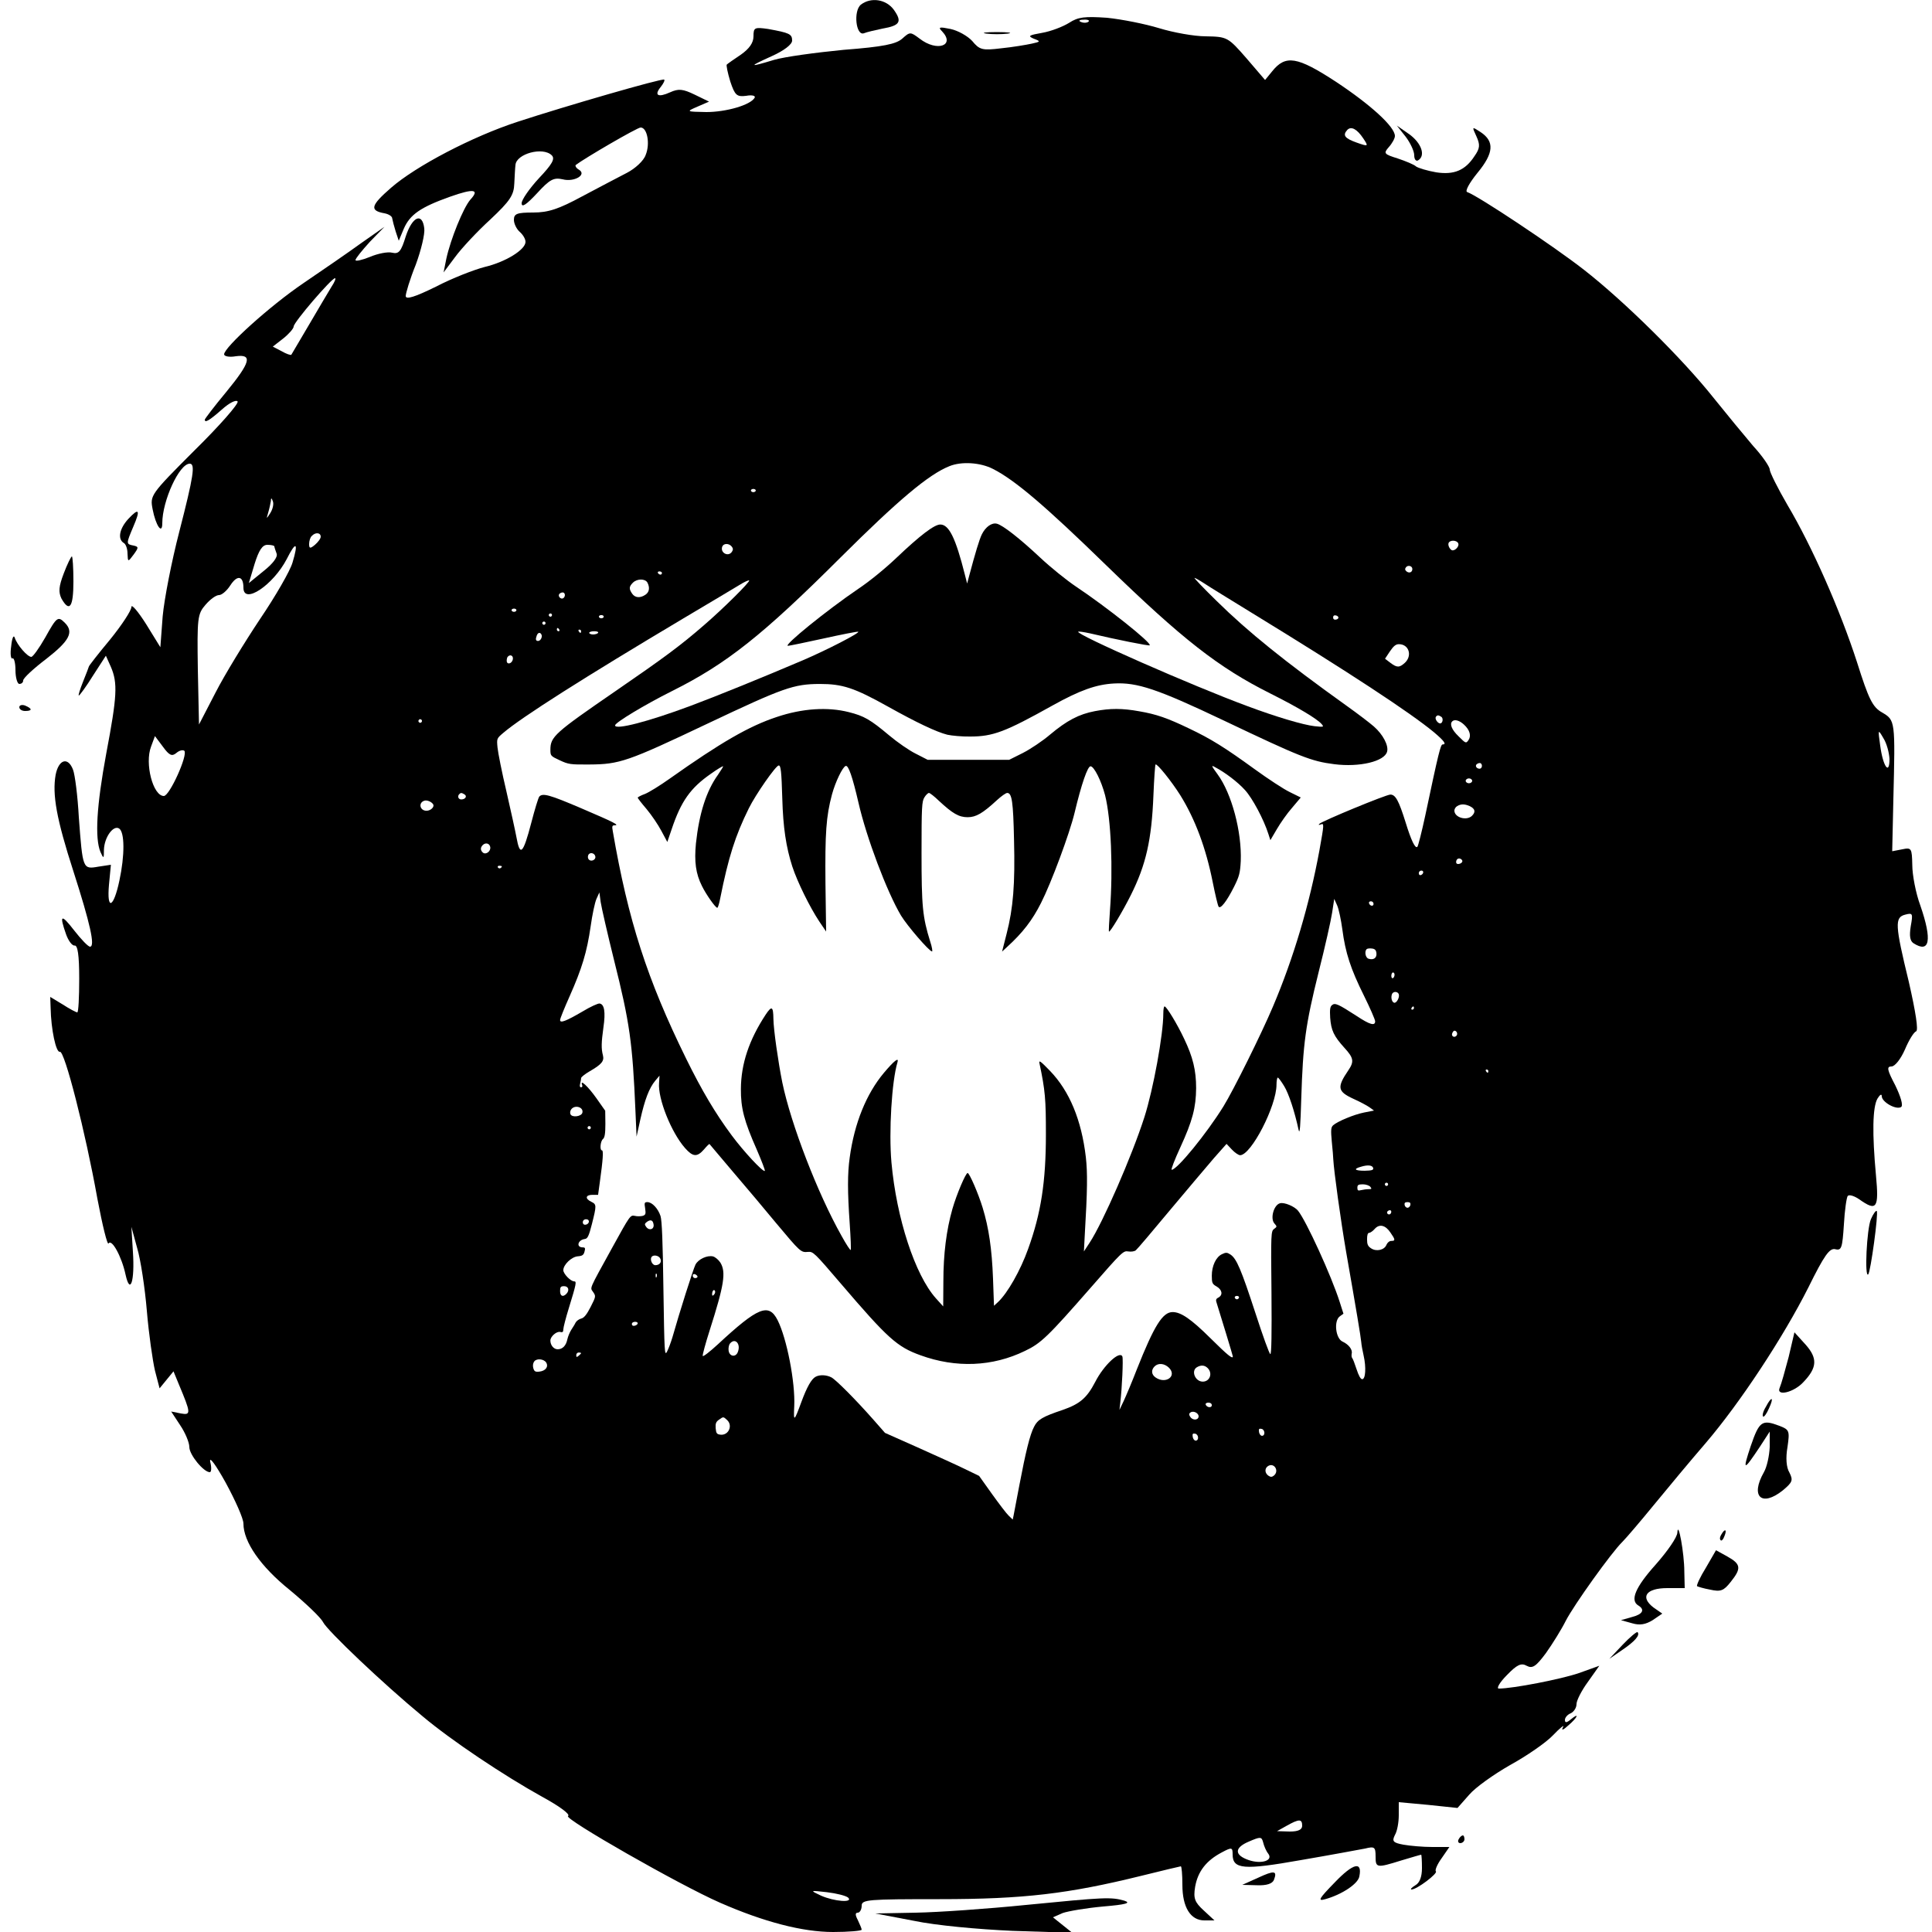 <svg width="70" height="70" viewBox="0 0 70 70" fill="none" xmlns="http://www.w3.org/2000/svg">
<g clip-path="url(#clip0_374_3790)" filter="url(#filter0_i_374_3790)">
<path d="M31.192 0.168C30.912 0.392 31.01 1.316 31.304 1.204C31.402 1.162 31.71 1.092 31.976 1.036C32.62 0.924 32.69 0.784 32.382 0.35C32.102 -0.028 31.556 -0.112 31.192 0.168Z" fill="black"/>
<path d="M38.738 0.826C38.514 0.966 38.08 1.134 37.758 1.19C37.282 1.274 37.226 1.302 37.45 1.4C37.716 1.498 37.702 1.512 37.38 1.582C37.184 1.624 36.694 1.708 36.274 1.75C35.588 1.834 35.49 1.806 35.224 1.484C35.056 1.302 34.706 1.106 34.44 1.05C34.034 0.966 33.978 0.98 34.132 1.134C34.622 1.652 33.95 1.89 33.32 1.4C32.984 1.148 32.97 1.148 32.69 1.4C32.466 1.596 32.018 1.694 30.562 1.806C29.554 1.904 28.42 2.058 28.042 2.17C27.118 2.45 27.104 2.422 27.972 2.03C28.406 1.834 28.7 1.61 28.7 1.47C28.7 1.232 28.602 1.19 27.832 1.05C27.342 0.98 27.3 0.994 27.3 1.316C27.3 1.554 27.146 1.764 26.852 1.974C26.6 2.142 26.362 2.31 26.334 2.338C26.306 2.352 26.362 2.632 26.46 2.954C26.628 3.458 26.698 3.514 27.034 3.472C27.258 3.43 27.384 3.472 27.342 3.542C27.188 3.808 26.306 4.06 25.592 4.06C24.864 4.046 24.85 4.046 25.27 3.864L25.69 3.682L25.172 3.43C24.738 3.22 24.584 3.206 24.276 3.346C23.842 3.542 23.688 3.458 23.94 3.15C24.038 3.024 24.094 2.912 24.066 2.884C23.996 2.828 20.468 3.85 18.76 4.41C17.122 4.942 15.064 6.02 14.168 6.804C13.426 7.448 13.384 7.63 13.93 7.728C14.084 7.756 14.21 7.84 14.21 7.91C14.224 7.994 14.28 8.204 14.336 8.386L14.448 8.722L14.63 8.288C14.854 7.77 15.246 7.504 16.31 7.126C17.178 6.818 17.388 6.86 17.038 7.238C16.786 7.532 16.324 8.666 16.17 9.38L16.072 9.87L16.492 9.31C16.716 9.002 17.29 8.386 17.766 7.952C18.48 7.28 18.62 7.07 18.634 6.65C18.648 6.384 18.662 6.076 18.676 5.978C18.704 5.572 19.67 5.306 19.992 5.628C20.118 5.754 20.006 5.95 19.53 6.454C19.18 6.832 18.9 7.238 18.9 7.364C18.9 7.532 19.068 7.42 19.46 7C19.922 6.496 20.062 6.426 20.384 6.496C20.804 6.608 21.28 6.328 20.972 6.146C20.874 6.09 20.832 6.006 20.86 5.978C21.168 5.74 23.086 4.62 23.212 4.62C23.45 4.62 23.562 5.208 23.394 5.614C23.324 5.824 23.016 6.104 22.722 6.258C22.428 6.412 21.7 6.79 21.098 7.112C20.244 7.574 19.866 7.7 19.32 7.7C18.732 7.7 18.62 7.742 18.62 7.966C18.62 8.106 18.718 8.302 18.83 8.4C18.942 8.498 19.04 8.652 19.04 8.764C19.04 9.044 18.326 9.492 17.556 9.674C17.178 9.772 16.38 10.08 15.792 10.388C15.022 10.766 14.7 10.864 14.7 10.724C14.7 10.626 14.854 10.108 15.064 9.59C15.26 9.058 15.4 8.47 15.372 8.274C15.302 7.686 14.938 7.84 14.7 8.568C14.532 9.114 14.448 9.212 14.21 9.156C14.056 9.114 13.692 9.184 13.398 9.31C13.118 9.422 12.88 9.478 12.88 9.422C12.88 9.366 13.118 9.072 13.398 8.764L13.93 8.218L13.09 8.806C12.628 9.142 11.69 9.786 10.99 10.262C9.772 11.088 8.12 12.586 8.12 12.838C8.12 12.908 8.302 12.95 8.54 12.908C9.156 12.824 9.086 13.118 8.19 14.21C7.77 14.714 7.42 15.176 7.42 15.204C7.42 15.33 7.574 15.246 8.036 14.84C8.316 14.588 8.554 14.476 8.61 14.546C8.652 14.63 7.952 15.428 7.056 16.31C5.446 17.92 5.432 17.948 5.53 18.452C5.642 19.04 5.88 19.39 5.88 18.956C5.88 18.144 6.496 16.8 6.874 16.8C7.084 16.8 7.014 17.248 6.496 19.264C6.216 20.342 5.95 21.714 5.894 22.33L5.81 23.45L5.292 22.61C4.998 22.148 4.76 21.868 4.76 21.994C4.76 22.12 4.41 22.652 3.99 23.17C3.57 23.674 3.22 24.122 3.22 24.15C3.22 24.164 3.122 24.416 3.01 24.696C2.898 24.976 2.828 25.2 2.856 25.2C2.884 25.2 3.122 24.878 3.374 24.472L3.836 23.758L4.018 24.164C4.27 24.752 4.242 25.228 3.85 27.3C3.5 29.19 3.43 30.366 3.64 30.87C3.752 31.122 3.766 31.122 3.766 30.786C3.78 30.338 4.102 29.89 4.312 30.016C4.522 30.142 4.522 30.996 4.326 31.906C4.116 32.9 3.864 33.012 3.948 32.06L4.018 31.332L3.556 31.402C2.996 31.5 2.996 31.486 2.856 29.61C2.814 28.84 2.716 28.07 2.646 27.888C2.464 27.412 2.128 27.51 2.016 28.07C1.89 28.784 2.044 29.666 2.66 31.57C3.262 33.446 3.458 34.3 3.262 34.3C3.192 34.3 2.94 34.034 2.688 33.712C2.212 33.096 2.142 33.138 2.394 33.852C2.478 34.09 2.618 34.272 2.702 34.258C2.814 34.244 2.87 34.594 2.87 35.462C2.87 36.134 2.842 36.68 2.8 36.68C2.758 36.68 2.52 36.554 2.282 36.4L1.82 36.12L1.834 36.512C1.848 37.296 2.03 38.15 2.17 38.108C2.338 38.052 3.094 41.006 3.528 43.428C3.71 44.394 3.892 45.136 3.934 45.052C4.046 44.87 4.41 45.528 4.55 46.186C4.718 46.942 4.886 46.41 4.816 45.36L4.76 44.45L4.97 45.22C5.096 45.64 5.25 46.662 5.32 47.488C5.39 48.328 5.53 49.294 5.614 49.658L5.782 50.302L6.034 49.994L6.286 49.686L6.482 50.162C6.916 51.198 6.93 51.282 6.552 51.212L6.202 51.142L6.524 51.632C6.706 51.898 6.86 52.262 6.86 52.43C6.86 52.71 7.378 53.34 7.602 53.34C7.658 53.34 7.672 53.172 7.616 52.962C7.574 52.738 7.826 53.088 8.176 53.718C8.526 54.362 8.82 55.02 8.82 55.202C8.82 55.86 9.436 56.756 10.5 57.61C11.074 58.086 11.62 58.604 11.704 58.772C11.858 59.08 13.874 60.998 15.316 62.188C16.366 63.07 18.256 64.33 19.642 65.1C20.286 65.45 20.678 65.744 20.58 65.8C20.426 65.898 24.612 68.292 26.082 68.936C27.678 69.636 29.078 70 30.184 70C30.744 70 31.22 69.958 31.22 69.916C31.22 69.874 31.15 69.72 31.08 69.566C30.982 69.384 30.982 69.3 31.08 69.3C31.15 69.3 31.22 69.188 31.22 69.048C31.22 68.824 31.444 68.81 34.048 68.81C37.1 68.81 38.71 68.614 41.328 67.97C42.112 67.774 42.77 67.62 42.784 67.62C42.812 67.62 42.84 67.914 42.84 68.292C42.84 69.104 43.134 69.58 43.638 69.58H44.002L43.61 69.216C43.288 68.922 43.232 68.782 43.302 68.362C43.4 67.802 43.708 67.41 44.268 67.116C44.632 66.92 44.66 66.934 44.66 67.186C44.66 67.732 45.066 67.76 47.124 67.396C48.188 67.214 49.238 67.018 49.462 66.976C49.798 66.892 49.84 66.92 49.84 67.256C49.84 67.676 49.868 67.69 50.764 67.41C51.142 67.298 51.464 67.2 51.492 67.2C51.506 67.2 51.52 67.424 51.52 67.69C51.52 67.998 51.436 68.222 51.282 68.306C51.142 68.39 51.086 68.46 51.142 68.46C51.338 68.46 52.108 67.872 52.024 67.802C51.982 67.76 52.08 67.536 52.234 67.326L52.514 66.92H51.898C51.548 66.92 51.086 66.878 50.848 66.836C50.47 66.766 50.428 66.71 50.54 66.486C50.624 66.346 50.68 66.024 50.68 65.772V65.296L51.744 65.394L52.808 65.506L53.228 65.03C53.452 64.764 54.124 64.288 54.712 63.952C55.3 63.63 56.014 63.14 56.266 62.874C56.532 62.594 56.7 62.468 56.63 62.58C56.56 62.706 56.63 62.692 56.812 62.524C57.162 62.23 57.246 62.02 56.91 62.3C56.756 62.426 56.7 62.426 56.7 62.314C56.7 62.23 56.798 62.118 56.91 62.076C57.022 62.02 57.12 61.88 57.12 61.74C57.12 61.614 57.302 61.25 57.54 60.928L57.946 60.354L57.204 60.62C56.546 60.844 54.81 61.18 54.306 61.18C54.208 61.18 54.334 60.956 54.6 60.69C54.964 60.312 55.118 60.242 55.314 60.354C55.524 60.466 55.65 60.382 56.014 59.892C56.252 59.556 56.574 59.038 56.728 58.73C57.022 58.156 58.394 56.238 58.786 55.86C58.912 55.734 59.416 55.146 59.92 54.53C60.424 53.914 61.264 52.906 61.796 52.29C63.042 50.834 64.61 48.454 65.52 46.648C66.094 45.486 66.29 45.206 66.5 45.262C66.724 45.318 66.752 45.206 66.808 44.366C66.836 43.848 66.906 43.372 66.948 43.33C67.004 43.274 67.186 43.33 67.368 43.456C67.998 43.904 68.082 43.778 67.97 42.588C67.83 41.076 67.844 40.11 68.026 39.802C68.11 39.662 68.18 39.62 68.18 39.718C68.18 39.928 68.698 40.222 68.88 40.11C68.964 40.054 68.866 39.732 68.67 39.326C68.376 38.766 68.348 38.64 68.53 38.64C68.656 38.64 68.866 38.374 69.02 38.024C69.16 37.688 69.342 37.394 69.426 37.366C69.51 37.324 69.412 36.68 69.16 35.574C68.656 33.502 68.642 33.236 69.034 33.138C69.3 33.068 69.314 33.096 69.23 33.558C69.174 33.908 69.202 34.09 69.328 34.174C69.916 34.552 70.014 34.076 69.58 32.816C69.412 32.368 69.286 31.696 69.286 31.346C69.272 30.73 69.258 30.702 68.922 30.772L68.558 30.842L68.6 28.966C68.67 26.11 68.67 26.096 68.194 25.816C67.844 25.62 67.704 25.326 67.284 23.996C66.668 22.092 65.646 19.782 64.764 18.298C64.414 17.696 64.12 17.108 64.12 17.01C64.12 16.912 63.854 16.52 63.518 16.156C63.196 15.778 62.552 14.994 62.09 14.42C60.956 12.992 58.842 10.906 57.386 9.772C56.294 8.918 53.536 7.084 53.158 6.958C53.074 6.93 53.228 6.636 53.536 6.258C54.124 5.544 54.152 5.124 53.648 4.788C53.326 4.578 53.326 4.578 53.494 4.942C53.634 5.25 53.62 5.376 53.424 5.656C53.088 6.174 52.682 6.342 52.038 6.244C51.716 6.188 51.394 6.09 51.31 6.034C51.24 5.964 50.932 5.838 50.638 5.74C50.148 5.586 50.12 5.558 50.316 5.334C50.442 5.194 50.54 5.012 50.54 4.928C50.54 4.592 49.658 3.794 48.412 2.968C46.998 2.044 46.578 1.974 46.088 2.59L45.836 2.898L45.164 2.114C44.492 1.344 44.464 1.33 43.694 1.316C43.26 1.316 42.504 1.176 42 1.022C41.496 0.868 40.656 0.7 40.11 0.644C39.298 0.588 39.06 0.616 38.738 0.826ZM39.438 0.784C39.396 0.826 39.27 0.84 39.172 0.798C39.06 0.756 39.102 0.714 39.256 0.714C39.41 0.7 39.494 0.742 39.438 0.784ZM49.392 5.012C49.588 5.306 49.588 5.32 49.154 5.166C48.72 5.012 48.636 4.9 48.818 4.704C48.958 4.564 49.168 4.676 49.392 5.012ZM12.012 10.388C11.9 10.57 11.536 11.186 11.2 11.76C10.864 12.334 10.57 12.824 10.556 12.852C10.542 12.88 10.374 12.824 10.206 12.726L9.884 12.558L10.262 12.264C10.472 12.096 10.64 11.9 10.64 11.83C10.64 11.676 12.012 10.08 12.138 10.08C12.18 10.08 12.124 10.22 12.012 10.388ZM9.8 18.578C9.646 18.816 9.646 18.816 9.716 18.578C9.758 18.438 9.8 18.242 9.814 18.158C9.814 18.032 9.842 18.032 9.884 18.158C9.926 18.256 9.884 18.438 9.8 18.578ZM11.62 19.446C11.62 19.516 11.522 19.642 11.41 19.74C11.242 19.88 11.2 19.88 11.2 19.712C11.2 19.6 11.242 19.46 11.298 19.418C11.424 19.278 11.62 19.292 11.62 19.446ZM9.94 19.796C9.94 19.824 9.982 19.95 10.024 20.062C10.066 20.188 9.884 20.426 9.548 20.692L9.016 21.126L9.226 20.426C9.38 19.936 9.506 19.74 9.688 19.74C9.828 19.74 9.94 19.768 9.94 19.796ZM10.598 20.384C10.514 20.678 9.982 21.602 9.422 22.428C8.862 23.268 8.134 24.458 7.812 25.088L7.21 26.25L7.168 24.262C7.14 22.386 7.154 22.246 7.448 21.91C7.616 21.714 7.826 21.56 7.938 21.56C8.036 21.56 8.218 21.406 8.344 21.21C8.596 20.818 8.82 20.86 8.82 21.294C8.82 21.924 9.898 21.196 10.388 20.258C10.724 19.586 10.822 19.642 10.598 20.384ZM68.46 27.496C68.46 28.112 68.222 27.762 68.124 27.02C68.04 26.418 68.04 26.404 68.236 26.74C68.362 26.936 68.446 27.272 68.46 27.496ZM6.384 27.286C6.496 27.188 6.622 27.16 6.678 27.202C6.818 27.342 6.146 28.84 5.936 28.84C5.544 28.84 5.236 27.664 5.474 27.048L5.614 26.67L5.908 27.062C6.132 27.37 6.23 27.412 6.384 27.286ZM47.18 66.15C47.18 66.29 47.04 66.36 46.732 66.36L46.27 66.346L46.62 66.15C47.068 65.898 47.18 65.898 47.18 66.15ZM45.948 67.158C46.144 67.41 45.71 67.55 45.248 67.396C44.716 67.214 44.716 66.948 45.248 66.724C45.668 66.542 45.71 66.542 45.766 66.752C45.794 66.878 45.878 67.074 45.948 67.158ZM30.73 68.754C30.926 68.95 30.226 68.894 29.75 68.684C29.33 68.488 29.344 68.488 29.96 68.558C30.31 68.6 30.646 68.684 30.73 68.754Z" fill="black"/>
<path d="M35.742 1.218C35.952 1.246 36.288 1.246 36.512 1.218C36.722 1.19 36.54 1.162 36.12 1.162C35.7 1.162 35.518 1.19 35.742 1.218Z" fill="black"/>
<path d="M50.932 4.956C51.1 5.18 51.24 5.474 51.24 5.628C51.24 5.782 51.31 5.852 51.38 5.81C51.66 5.642 51.506 5.194 51.072 4.872L50.61 4.55L50.932 4.956Z" fill="black"/>
<path d="M4.648 18.802C4.326 19.152 4.256 19.53 4.48 19.67C4.564 19.712 4.62 19.894 4.62 20.062C4.634 20.37 4.634 20.37 4.844 20.09C5.026 19.838 5.026 19.81 4.844 19.768C4.564 19.712 4.564 19.712 4.83 19.082C5.096 18.466 5.04 18.382 4.648 18.802Z" fill="black"/>
<path d="M2.31 20.776C2.128 21.252 2.114 21.448 2.226 21.686C2.52 22.204 2.66 21.994 2.66 21.07C2.66 20.566 2.632 20.16 2.604 20.16C2.576 20.16 2.436 20.44 2.31 20.776Z" fill="black"/>
<path d="M1.638 23.1C1.414 23.492 1.19 23.8 1.134 23.8C0.994 23.8 0.616 23.366 0.532 23.1C0.49 22.988 0.434 23.128 0.406 23.408C0.364 23.688 0.392 23.884 0.448 23.856C0.504 23.814 0.56 24.01 0.56 24.276C0.56 24.556 0.63 24.78 0.7 24.78C0.784 24.78 0.84 24.724 0.84 24.654C0.84 24.57 1.218 24.22 1.68 23.87C2.506 23.226 2.688 22.904 2.352 22.568C2.1 22.316 2.058 22.344 1.638 23.1Z" fill="black"/>
<path d="M0.7 25.62C0.7 25.704 0.798 25.76 0.91 25.76C1.176 25.76 1.176 25.676 0.91 25.564C0.798 25.522 0.7 25.55 0.7 25.62Z" fill="black"/>
<path d="M67.788 44.17C67.634 44.52 67.55 46.326 67.69 46.172C67.774 46.088 68.068 43.946 67.998 43.876C67.97 43.848 67.872 43.974 67.788 44.17Z" fill="black"/>
<path d="M64.806 49.168C64.68 49.644 64.54 50.148 64.484 50.274C64.33 50.61 65.002 50.456 65.352 50.064C65.842 49.546 65.856 49.21 65.422 48.72L65.016 48.272L64.806 49.168Z" fill="black"/>
<path d="M63.98 50.974C63.882 51.128 63.84 51.296 63.882 51.324C63.91 51.352 64.008 51.226 64.092 51.03C64.288 50.61 64.19 50.568 63.98 50.974Z" fill="black"/>
<path d="M63.434 52.388C63.126 53.312 63.168 53.312 63.756 52.43L64.12 51.87V52.43C64.106 52.738 64.022 53.144 63.91 53.34C63.406 54.222 63.826 54.614 64.596 53.998C64.946 53.704 64.974 53.634 64.834 53.354C64.722 53.172 64.694 52.822 64.764 52.43C64.848 51.842 64.834 51.8 64.47 51.66C63.84 51.422 63.742 51.492 63.434 52.388Z" fill="black"/>
<path d="M60.774 55.524C60.774 55.692 60.41 56.21 59.99 56.686C59.248 57.512 59.052 57.988 59.36 58.17C59.612 58.324 59.514 58.492 59.122 58.59L58.73 58.702L59.136 58.814C59.416 58.898 59.626 58.856 59.878 58.702L60.228 58.464L59.906 58.24C59.416 57.862 59.64 57.54 60.41 57.54H61.04L61.026 56.938C61.026 56.28 60.802 55.062 60.774 55.524Z" fill="black"/>
<path d="M62.37 55.594C62.314 55.678 62.3 55.762 62.342 55.804C62.37 55.846 62.44 55.776 62.482 55.65C62.58 55.412 62.496 55.37 62.37 55.594Z" fill="black"/>
<path d="M61.81 56.798C61.6 57.134 61.46 57.442 61.488 57.47C61.502 57.484 61.726 57.554 61.964 57.596C62.342 57.68 62.454 57.638 62.706 57.316C63.098 56.826 63.084 56.672 62.58 56.392L62.174 56.168L61.81 56.798Z" fill="black"/>
<path d="M58.786 59.598L58.31 60.102L58.758 59.794C59.234 59.472 59.43 59.248 59.332 59.136C59.304 59.108 59.052 59.318 58.786 59.598Z" fill="black"/>
<path d="M52.85 66.64C52.808 66.71 52.836 66.78 52.906 66.78C52.99 66.78 53.06 66.71 53.06 66.64C53.06 66.556 53.032 66.5 53.004 66.5C52.962 66.5 52.892 66.556 52.85 66.64Z" fill="black"/>
<path d="M48.37 68.194C47.782 68.796 47.726 68.894 48.02 68.81C48.622 68.642 49.21 68.25 49.252 67.984C49.364 67.424 49.028 67.508 48.37 68.194Z" fill="black"/>
<path d="M45.57 68.04L45.01 68.292L45.542 68.306C45.892 68.32 46.102 68.25 46.158 68.11C46.284 67.774 46.172 67.76 45.57 68.04Z" fill="black"/>
<path d="M37.17 69.02C35.784 69.16 33.992 69.286 33.18 69.3L31.71 69.328L33.11 69.594C33.908 69.762 35.434 69.902 36.68 69.958L38.85 70.028L38.5 69.748L38.15 69.468L38.5 69.314C38.696 69.244 39.354 69.132 39.97 69.076C40.796 69.006 40.992 68.95 40.74 68.866C40.25 68.726 40.026 68.74 37.17 69.02Z" fill="black"/>
<path d="M34.402 16.889C33.647 17.188 32.539 18.125 30.459 20.194C27.635 23.012 26.328 24.049 24.359 25.033C23.352 25.537 22.285 26.182 22.285 26.282C22.285 26.457 23.486 26.147 25.01 25.578C25.982 25.215 27.611 24.553 29.082 23.926C29.961 23.551 31.186 22.918 31.092 22.889C31.062 22.877 30.494 22.988 29.832 23.135C29.17 23.282 28.59 23.399 28.549 23.399C28.367 23.399 29.955 22.11 31.104 21.33C31.508 21.061 32.094 20.58 32.48 20.211C33.336 19.397 33.852 19.004 34.068 19.004C34.385 19.004 34.625 19.496 34.959 20.82L35.041 21.143L35.111 20.879C35.334 20.041 35.486 19.537 35.574 19.361C35.709 19.086 35.938 18.928 36.119 18.975C36.33 19.028 36.934 19.496 37.69 20.205C38.059 20.551 38.639 21.02 38.978 21.248C40.103 21.998 41.738 23.299 41.656 23.381C41.633 23.41 40.432 23.17 39.494 22.948C39.277 22.901 39.084 22.871 39.066 22.889C38.967 22.983 43.209 24.852 45.195 25.584C46.262 25.983 47.223 26.264 47.627 26.311C47.961 26.346 47.973 26.34 47.891 26.241C47.738 26.053 47.012 25.619 46.016 25.121C44.147 24.184 42.834 23.158 40.068 20.469C37.865 18.324 36.764 17.387 35.973 16.988C35.516 16.754 34.836 16.713 34.402 16.889Z" fill="white"/>
<path d="M27.207 17.773C27.207 17.803 27.248 17.832 27.295 17.832C27.342 17.832 27.383 17.803 27.383 17.773C27.383 17.738 27.342 17.715 27.295 17.715C27.248 17.715 27.207 17.738 27.207 17.773Z" fill="white"/>
<path d="M52.484 19.678C52.449 19.766 52.549 19.941 52.631 19.941C52.742 19.941 52.877 19.783 52.836 19.689C52.789 19.566 52.531 19.555 52.484 19.678Z" fill="white"/>
<path d="M26.17 19.801C26.082 20.029 26.393 20.193 26.521 19.988C26.568 19.918 26.563 19.865 26.51 19.801C26.41 19.677 26.217 19.683 26.17 19.801Z" fill="white"/>
<path d="M50.943 20.551C50.897 20.61 50.902 20.651 50.961 20.703C51.06 20.779 51.172 20.738 51.172 20.615C51.172 20.504 51.014 20.463 50.943 20.551Z" fill="white"/>
<path d="M23.838 20.762C23.855 20.791 23.896 20.82 23.932 20.82C23.961 20.82 23.984 20.791 23.984 20.762C23.984 20.727 23.943 20.703 23.891 20.703C23.844 20.703 23.82 20.727 23.838 20.762Z" fill="white"/>
<path d="M44.082 21.775C45.219 22.895 46.549 23.967 48.799 25.578C49.186 25.854 49.625 26.188 49.778 26.322C50.106 26.609 50.316 27.008 50.258 27.23C50.17 27.588 49.256 27.805 48.342 27.688C47.504 27.582 47.123 27.43 44.328 26.1C41.938 24.963 41.199 24.717 40.361 24.764C39.717 24.799 39.125 25.01 38.135 25.561C36.424 26.516 35.984 26.686 35.147 26.686C34.859 26.691 34.49 26.656 34.326 26.621C33.928 26.521 33.213 26.182 32.164 25.596C30.945 24.916 30.524 24.781 29.697 24.781C28.754 24.787 28.397 24.91 25.625 26.223C22.736 27.594 22.449 27.693 21.348 27.699C20.668 27.705 20.592 27.693 20.281 27.547C19.953 27.395 19.942 27.383 19.942 27.166C19.942 26.691 20.094 26.557 22.32 25.027C24.049 23.838 24.652 23.393 25.49 22.666C26.205 22.051 27.19 21.072 27.143 21.031C27.125 21.014 26.967 21.084 26.791 21.195C26.615 21.301 25.695 21.852 24.746 22.414C21.184 24.535 18.893 25.988 18.231 26.557C17.996 26.756 17.996 26.762 18.026 27.084C18.043 27.266 18.184 27.98 18.348 28.672C18.506 29.363 18.67 30.107 18.711 30.33C18.84 31.051 18.951 30.951 19.25 29.809C19.373 29.334 19.502 28.912 19.537 28.865C19.66 28.725 19.901 28.789 21.078 29.293C22.256 29.797 22.461 29.902 22.268 29.902C22.18 29.902 22.168 29.938 22.203 30.119C22.76 33.348 23.445 35.48 24.863 38.363C25.432 39.518 25.918 40.338 26.51 41.135C26.944 41.721 27.652 42.482 27.711 42.424C27.729 42.406 27.594 42.06 27.418 41.65C26.961 40.619 26.838 40.145 26.844 39.453C26.85 38.545 27.137 37.684 27.74 36.764C27.963 36.43 28.016 36.459 28.022 36.916C28.027 37.309 28.197 38.486 28.344 39.219C28.66 40.742 29.627 43.244 30.488 44.773C30.652 45.072 30.805 45.307 30.822 45.289C30.84 45.277 30.822 44.85 30.787 44.34C30.705 43.174 30.705 42.512 30.787 41.938C30.957 40.69 31.391 39.629 32.024 38.873C32.399 38.428 32.58 38.287 32.516 38.492C32.311 39.172 32.199 41 32.299 42.119C32.481 44.141 33.154 46.197 33.91 47.041L34.174 47.334L34.18 46.432C34.18 45.43 34.291 44.562 34.508 43.801C34.66 43.273 34.988 42.5 35.059 42.5C35.123 42.5 35.445 43.238 35.604 43.76C35.826 44.486 35.938 45.248 35.979 46.326L36.014 47.31L36.16 47.176C36.506 46.853 36.975 46.027 37.25 45.254C37.719 43.959 37.895 42.816 37.895 41.094C37.895 39.828 37.871 39.512 37.66 38.516C37.637 38.398 37.719 38.463 38.047 38.803C38.75 39.535 39.184 40.578 39.342 41.926C39.406 42.494 39.401 43.109 39.301 44.785L39.272 45.342L39.483 45.02C39.957 44.299 41.012 41.885 41.463 40.478C41.785 39.471 42.149 37.484 42.149 36.723C42.149 36.582 42.166 36.465 42.195 36.465C42.266 36.465 42.653 37.103 42.904 37.637C43.221 38.299 43.338 38.779 43.338 39.424C43.332 40.127 43.209 40.607 42.764 41.574C42.559 42.02 42.418 42.383 42.453 42.383C42.647 42.383 43.719 41.07 44.328 40.086C44.691 39.5 45.711 37.443 46.121 36.471C46.871 34.707 47.445 32.762 47.803 30.822C47.979 29.844 47.979 29.82 47.85 29.873C47.779 29.896 47.762 29.891 47.803 29.85C47.908 29.744 50.223 28.789 50.375 28.789C50.563 28.789 50.68 29.006 50.926 29.791C51.131 30.459 51.278 30.758 51.354 30.682C51.383 30.652 51.512 30.143 51.641 29.545C52.121 27.271 52.197 26.973 52.268 26.973C52.42 26.973 52.332 26.85 51.951 26.527C51.078 25.807 48.875 24.359 45.371 22.215C44.58 21.729 43.795 21.248 43.631 21.137C43.461 21.025 43.303 20.938 43.279 20.938C43.25 20.938 43.613 21.318 44.082 21.775ZM30.752 25.801C31.309 25.941 31.531 26.07 32.217 26.645C32.51 26.891 32.938 27.189 33.178 27.307L33.611 27.529H35.088H36.565L37.057 27.283C37.332 27.143 37.772 26.85 38.047 26.615C38.656 26.105 39.09 25.877 39.67 25.766C40.227 25.66 40.66 25.66 41.276 25.771C41.897 25.877 42.301 26.018 43.08 26.393C43.871 26.768 44.369 27.078 45.459 27.869C45.945 28.221 46.514 28.596 46.736 28.701L47.129 28.895L46.813 29.27C46.637 29.469 46.391 29.82 46.262 30.043L46.028 30.441L45.957 30.219C45.787 29.686 45.377 28.918 45.108 28.625C44.85 28.338 44.387 27.986 44.029 27.799C43.877 27.711 43.883 27.74 44.117 28.057C44.627 28.754 44.996 30.137 44.955 31.197C44.932 31.631 44.903 31.748 44.709 32.135C44.445 32.662 44.217 32.949 44.153 32.85C44.123 32.809 44.029 32.41 43.941 31.971C43.695 30.729 43.303 29.68 42.764 28.812C42.447 28.309 41.92 27.652 41.867 27.699C41.85 27.717 41.815 28.221 41.791 28.812C41.727 30.43 41.522 31.332 40.971 32.434C40.678 33.02 40.215 33.793 40.18 33.752C40.168 33.74 40.186 33.406 40.215 33.002C40.332 31.473 40.256 29.674 40.039 28.812C39.904 28.297 39.641 27.764 39.512 27.764C39.406 27.764 39.184 28.402 38.932 29.457C38.75 30.207 38.094 31.977 37.719 32.715C37.403 33.342 37.057 33.793 36.483 34.315L36.307 34.478L36.471 33.834C36.711 32.902 36.781 32.041 36.74 30.43C36.711 29.047 36.664 28.73 36.494 28.73C36.441 28.73 36.278 28.848 36.125 28.988C35.604 29.469 35.363 29.609 35.059 29.609C34.742 29.609 34.514 29.475 34.022 29.018C33.858 28.859 33.694 28.73 33.658 28.73C33.623 28.73 33.547 28.801 33.494 28.889C33.401 29.035 33.389 29.223 33.389 30.898C33.389 32.838 33.424 33.219 33.705 34.121C33.77 34.315 33.793 34.473 33.77 34.473C33.67 34.473 32.873 33.547 32.645 33.172C32.135 32.316 31.391 30.342 31.104 29.082C30.887 28.145 30.74 27.717 30.641 27.752C30.529 27.787 30.266 28.332 30.143 28.789C29.932 29.58 29.891 30.178 29.908 32.012L29.932 33.752L29.686 33.389C29.346 32.879 28.889 31.953 28.707 31.396C28.479 30.688 28.373 29.973 28.344 28.936C28.315 27.951 28.291 27.734 28.215 27.734C28.11 27.734 27.377 28.789 27.131 29.287C26.639 30.283 26.393 31.057 26.094 32.551C26.059 32.738 26.012 32.891 25.988 32.891C25.918 32.885 25.584 32.41 25.432 32.1C25.209 31.654 25.151 31.221 25.215 30.559C25.332 29.475 25.59 28.66 26.012 28.074C26.123 27.91 26.211 27.77 26.199 27.764C26.188 27.752 25.988 27.869 25.76 28.033C25.016 28.549 24.676 29.029 24.336 30.043L24.178 30.506L23.961 30.102C23.844 29.879 23.604 29.527 23.428 29.316C23.252 29.111 23.106 28.924 23.106 28.9C23.106 28.883 23.223 28.818 23.369 28.766C23.516 28.707 23.914 28.461 24.26 28.215C26.123 26.896 27.149 26.305 28.145 25.977C29.07 25.666 29.985 25.607 30.752 25.801Z" fill="white"/>
<path d="M22.93 21.113C22.789 21.254 22.783 21.336 22.906 21.512C23.012 21.664 23.199 21.676 23.387 21.547C23.527 21.453 23.551 21.289 23.457 21.108C23.375 20.961 23.082 20.961 22.93 21.113Z" fill="white"/>
<path d="M20.258 21.529C20.211 21.611 20.322 21.723 20.404 21.676C20.498 21.617 20.481 21.465 20.387 21.465C20.34 21.465 20.281 21.494 20.258 21.529Z" fill="white"/>
<path d="M18.535 22.109C18.535 22.139 18.576 22.168 18.623 22.168C18.67 22.168 18.711 22.139 18.711 22.109C18.711 22.074 18.67 22.051 18.623 22.051C18.576 22.051 18.535 22.074 18.535 22.109Z" fill="white"/>
<path d="M19.883 22.285C19.883 22.314 19.912 22.344 19.941 22.344C19.977 22.344 20 22.314 20 22.285C20 22.25 19.977 22.227 19.941 22.227C19.912 22.227 19.883 22.25 19.883 22.285Z" fill="white"/>
<path d="M21.699 22.344C21.699 22.373 21.74 22.402 21.787 22.402C21.834 22.402 21.875 22.373 21.875 22.344C21.875 22.309 21.834 22.285 21.787 22.285C21.74 22.285 21.699 22.309 21.699 22.344Z" fill="white"/>
<path d="M48.301 22.373C48.301 22.431 48.342 22.461 48.406 22.449C48.529 22.426 48.518 22.32 48.395 22.297C48.336 22.285 48.301 22.314 48.301 22.373Z" fill="white"/>
<path d="M19.648 22.578C19.648 22.607 19.678 22.637 19.707 22.637C19.742 22.637 19.766 22.607 19.766 22.578C19.766 22.543 19.742 22.52 19.707 22.52C19.678 22.52 19.648 22.543 19.648 22.578Z" fill="white"/>
<path d="M20.176 22.812C20.176 22.842 20.205 22.871 20.24 22.871C20.27 22.871 20.281 22.842 20.264 22.812C20.246 22.777 20.217 22.754 20.199 22.754C20.188 22.754 20.176 22.777 20.176 22.812Z" fill="white"/>
<path d="M20.967 22.871C20.984 22.9 21.014 22.93 21.031 22.93C21.043 22.93 21.055 22.9 21.055 22.871C21.055 22.836 21.025 22.812 20.99 22.812C20.961 22.812 20.949 22.836 20.967 22.871Z" fill="white"/>
<path d="M21.348 22.93C21.348 22.959 21.412 22.988 21.488 22.988C21.57 22.988 21.652 22.959 21.67 22.93C21.693 22.895 21.629 22.871 21.529 22.871C21.43 22.871 21.348 22.895 21.348 22.93Z" fill="white"/>
<path d="M19.449 23.023C19.397 23.164 19.408 23.223 19.496 23.223C19.59 23.223 19.666 23.064 19.613 22.982C19.567 22.9 19.49 22.918 19.449 23.023Z" fill="white"/>
<path d="M50.357 23.604L50.182 23.867L50.375 24.014C50.615 24.195 50.703 24.195 50.902 24.014C51.178 23.756 51.049 23.34 50.685 23.34C50.574 23.34 50.492 23.404 50.357 23.604Z" fill="white"/>
<path d="M18.4 23.791C18.377 23.809 18.359 23.879 18.359 23.938C18.359 24.102 18.559 24.049 18.582 23.879C18.6 23.756 18.488 23.698 18.4 23.791Z" fill="white"/>
<path d="M52.022 25.977C51.98 26.047 52.092 26.211 52.18 26.211C52.273 26.211 52.303 26.023 52.221 25.971C52.115 25.9 52.068 25.906 52.022 25.977Z" fill="white"/>
<path d="M15.172 26.088C15.149 26.117 15.16 26.158 15.19 26.176C15.219 26.199 15.26 26.188 15.277 26.158C15.301 26.129 15.289 26.088 15.26 26.07C15.23 26.047 15.19 26.059 15.172 26.088Z" fill="white"/>
<path d="M52.619 26.135C52.514 26.234 52.602 26.445 52.848 26.68C53.105 26.938 53.117 26.938 53.199 26.826C53.316 26.668 53.258 26.451 53.041 26.252C52.877 26.1 52.701 26.053 52.619 26.135Z" fill="white"/>
<path d="M53.522 27.676C53.428 27.729 53.486 27.852 53.609 27.852C53.697 27.852 53.727 27.705 53.645 27.652C53.621 27.641 53.563 27.646 53.522 27.676Z" fill="white"/>
<path d="M53.105 28.291C53.105 28.338 53.158 28.379 53.223 28.379C53.287 28.379 53.34 28.338 53.34 28.291C53.34 28.244 53.287 28.203 53.223 28.203C53.158 28.203 53.105 28.244 53.105 28.291Z" fill="white"/>
<path d="M16.643 28.771C16.561 28.848 16.607 28.965 16.713 28.965C16.859 28.965 16.936 28.848 16.83 28.783C16.73 28.719 16.689 28.719 16.643 28.771Z" fill="white"/>
<path d="M15.371 29.012C15.148 29.088 15.213 29.375 15.453 29.375C15.605 29.375 15.752 29.234 15.693 29.141C15.635 29.047 15.465 28.977 15.371 29.012Z" fill="white"/>
<path d="M52.801 29.205C52.742 29.234 52.695 29.311 52.695 29.369C52.695 29.621 53.141 29.75 53.334 29.557C53.475 29.416 53.445 29.299 53.246 29.205C53.07 29.129 52.935 29.123 52.801 29.205Z" fill="white"/>
<path d="M17.492 30.617C17.398 30.711 17.404 30.811 17.498 30.893C17.609 30.981 17.791 30.84 17.762 30.688C17.738 30.553 17.592 30.518 17.492 30.617Z" fill="white"/>
<path d="M21.312 30.987C21.289 31.039 21.301 31.11 21.336 31.145C21.424 31.233 21.594 31.151 21.57 31.033C21.547 30.899 21.359 30.863 21.312 30.987Z" fill="white"/>
<path d="M52.772 31.168C52.731 31.279 52.783 31.332 52.901 31.291C53.012 31.244 53.012 31.156 52.901 31.109C52.848 31.092 52.795 31.115 52.772 31.168Z" fill="white"/>
<path d="M18.037 31.426C18.061 31.461 18.102 31.473 18.131 31.455C18.213 31.403 18.195 31.367 18.09 31.367C18.043 31.367 18.02 31.397 18.037 31.426Z" fill="white"/>
<path d="M51.406 31.637C51.406 31.689 51.435 31.719 51.477 31.707C51.582 31.672 51.6 31.543 51.5 31.543C51.447 31.543 51.406 31.584 51.406 31.637Z" fill="white"/>
<path d="M21.611 32.568C21.553 32.697 21.459 33.143 21.4 33.565C21.266 34.496 21.084 35.094 20.639 36.096C20.451 36.518 20.293 36.904 20.293 36.957C20.293 37.08 20.498 37.004 21.119 36.641C21.389 36.477 21.664 36.353 21.723 36.359C21.898 36.383 21.945 36.664 21.863 37.227C21.787 37.777 21.781 37.994 21.846 38.24C21.898 38.445 21.793 38.568 21.365 38.815C21.195 38.914 21.055 39.025 21.055 39.06C21.055 39.102 21.037 39.19 21.02 39.26C20.996 39.348 21.008 39.395 21.055 39.395C21.096 39.395 21.113 39.353 21.09 39.307C21.008 39.084 21.307 39.365 21.611 39.793L21.928 40.244L21.934 40.719C21.934 41.076 21.91 41.217 21.846 41.27C21.752 41.346 21.723 41.68 21.811 41.68C21.869 41.68 21.846 42.02 21.734 42.822L21.67 43.291H21.465C21.213 43.291 21.189 43.432 21.424 43.543C21.617 43.637 21.617 43.672 21.447 44.346C21.336 44.785 21.289 44.879 21.189 44.891C20.932 44.926 20.867 45.195 21.113 45.195C21.201 45.195 21.213 45.225 21.178 45.348C21.148 45.471 21.096 45.506 20.938 45.518C20.709 45.535 20.41 45.822 20.41 46.022C20.41 46.15 20.674 46.426 20.803 46.426C20.896 46.426 20.885 46.502 20.609 47.398C20.498 47.756 20.41 48.102 20.41 48.166C20.41 48.26 20.381 48.283 20.299 48.26C20.17 48.225 19.941 48.424 19.941 48.57C19.941 48.74 20.064 48.887 20.205 48.887C20.381 48.887 20.51 48.758 20.557 48.523C20.58 48.418 20.645 48.266 20.697 48.184C20.75 48.102 20.826 47.984 20.855 47.92C20.891 47.855 20.984 47.791 21.061 47.773C21.16 47.75 21.26 47.627 21.4 47.352C21.588 46.982 21.594 46.965 21.494 46.818C21.377 46.637 21.307 46.795 22.197 45.178C22.824 44.041 22.836 44.018 23 44.053C23.088 44.076 23.217 44.07 23.287 44.053C23.393 44.018 23.404 43.982 23.375 43.783C23.34 43.578 23.352 43.555 23.457 43.555C23.627 43.555 23.844 43.789 23.932 44.059C23.984 44.223 24.014 44.996 24.037 46.719C24.072 49.004 24.078 49.139 24.166 48.975C24.219 48.875 24.307 48.641 24.365 48.447C24.611 47.574 25.121 45.969 25.197 45.822C25.297 45.623 25.625 45.471 25.836 45.523C25.918 45.547 26.035 45.647 26.1 45.746C26.311 46.092 26.24 46.549 25.713 48.201C25.561 48.676 25.449 49.092 25.461 49.127C25.473 49.168 25.719 48.975 26.006 48.711C27.465 47.357 27.852 47.199 28.174 47.832C28.508 48.494 28.818 50.088 28.777 50.949C28.748 51.529 28.771 51.518 29.035 50.797C29.234 50.258 29.398 49.965 29.551 49.883C29.703 49.801 29.943 49.812 30.125 49.906C30.295 50 30.986 50.691 31.648 51.441L32.065 51.916L33.225 52.432C33.863 52.719 34.631 53.065 34.93 53.211L35.475 53.475L35.938 54.125C36.195 54.482 36.465 54.84 36.547 54.916L36.693 55.057L36.723 54.916C36.74 54.84 36.834 54.342 36.934 53.809C37.162 52.613 37.315 51.98 37.467 51.693C37.596 51.435 37.772 51.33 38.504 51.084C39.125 50.867 39.377 50.656 39.682 50.07C39.992 49.461 40.572 48.922 40.666 49.15C40.701 49.244 40.654 50.293 40.59 50.82L40.56 51.084L40.713 50.762C40.795 50.586 41.012 50.076 41.188 49.619C41.82 48.025 42.125 47.539 42.488 47.539C42.787 47.539 43.156 47.791 43.853 48.482C44.48 49.103 44.668 49.256 44.668 49.145C44.668 49.115 44.228 47.674 44.088 47.228C44.041 47.1 44.053 47.059 44.147 47.012C44.316 46.918 44.281 46.73 44.082 46.613C43.924 46.525 43.906 46.484 43.906 46.221C43.906 45.863 44.059 45.541 44.275 45.441C44.416 45.371 44.463 45.377 44.58 45.453C44.803 45.6 44.967 45.986 45.488 47.58C45.752 48.395 45.992 49.062 46.027 49.062C46.068 49.062 46.08 48.342 46.068 46.836C46.045 44.68 46.051 44.609 46.162 44.527C46.273 44.445 46.273 44.44 46.174 44.328C46.016 44.152 46.15 43.654 46.379 43.596C46.531 43.555 46.9 43.707 47.029 43.865C47.322 44.223 48.242 46.232 48.541 47.176L48.676 47.598L48.547 47.691C48.318 47.85 48.389 48.5 48.647 48.611C48.863 48.711 49.01 48.898 48.975 49.039C48.963 49.109 48.969 49.18 48.992 49.203C49.016 49.227 49.086 49.408 49.15 49.607C49.227 49.842 49.297 49.971 49.355 49.971C49.478 49.971 49.502 49.537 49.408 49.121C49.367 48.945 49.326 48.717 49.32 48.623C49.303 48.43 49.145 47.48 48.775 45.371C48.576 44.211 48.33 42.435 48.307 42.002C48.307 41.938 48.283 41.65 48.254 41.369C48.213 40.935 48.225 40.842 48.301 40.772C48.459 40.631 49.045 40.385 49.42 40.309L49.783 40.238L49.613 40.115C49.52 40.051 49.268 39.916 49.045 39.816C48.459 39.547 48.43 39.4 48.857 38.773C49.068 38.463 49.045 38.328 48.711 37.965C48.324 37.537 48.23 37.332 48.195 36.875C48.178 36.576 48.19 36.477 48.26 36.418C48.371 36.324 48.482 36.377 49.162 36.816C49.631 37.127 49.824 37.18 49.824 37.004C49.824 36.945 49.643 36.529 49.42 36.078C48.934 35.1 48.746 34.52 48.635 33.67C48.588 33.324 48.506 32.932 48.447 32.803L48.342 32.568L48.266 33.066C48.225 33.342 48.008 34.309 47.779 35.211C47.299 37.139 47.211 37.807 47.147 39.805C47.117 40.818 47.094 41.117 47.053 40.947C46.906 40.268 46.695 39.623 46.525 39.348C46.426 39.184 46.32 39.043 46.297 39.043C46.273 39.043 46.25 39.16 46.25 39.301C46.25 40.074 45.33 41.855 44.932 41.855C44.873 41.855 44.738 41.762 44.633 41.65L44.44 41.445L43.988 41.955C43.742 42.242 43.022 43.092 42.389 43.848C41.762 44.603 41.205 45.26 41.152 45.301C41.1 45.342 40.988 45.359 40.877 45.342C40.701 45.312 40.654 45.353 39.529 46.643C37.971 48.424 37.719 48.67 37.139 48.945C35.961 49.52 34.637 49.572 33.348 49.103C32.504 48.799 32.164 48.494 30.471 46.514C29.498 45.377 29.463 45.342 29.27 45.359C29.018 45.383 28.994 45.359 28.121 44.316C27.734 43.848 27.037 43.016 26.568 42.471C26.105 41.92 25.713 41.463 25.707 41.451C25.695 41.44 25.607 41.527 25.508 41.645C25.256 41.932 25.104 41.92 24.816 41.592C24.318 41.023 23.832 39.805 23.879 39.236L23.896 38.973L23.738 39.16C23.521 39.424 23.363 39.834 23.199 40.566L23.064 41.182L23.023 40.244C22.918 37.783 22.818 37.057 22.25 34.795C22.01 33.828 21.793 32.879 21.764 32.685L21.717 32.334L21.611 32.568Z" fill="white"/>
<path d="M49.602 32.727C49.637 32.832 49.766 32.85 49.766 32.75C49.766 32.697 49.725 32.656 49.672 32.656C49.619 32.656 49.59 32.685 49.602 32.727Z" fill="white"/>
<path d="M49.514 34.391C49.432 34.478 49.473 34.701 49.584 34.736C49.766 34.795 49.889 34.707 49.871 34.537C49.859 34.426 49.818 34.379 49.707 34.367C49.625 34.355 49.537 34.367 49.514 34.391Z" fill="white"/>
<path d="M50.41 35.357C50.41 35.422 50.44 35.457 50.469 35.439C50.504 35.422 50.527 35.363 50.527 35.316C50.527 35.269 50.504 35.234 50.469 35.234C50.44 35.234 50.41 35.287 50.41 35.357Z" fill="white"/>
<path d="M50.434 36.019C50.387 36.142 50.428 36.306 50.51 36.33C50.598 36.359 50.721 36.131 50.68 36.019C50.639 35.914 50.475 35.914 50.434 36.019Z" fill="white"/>
<path d="M51.142 36.523C51.125 36.553 51.137 36.582 51.166 36.582C51.201 36.582 51.23 36.553 51.23 36.523C51.23 36.488 51.219 36.465 51.207 36.465C51.189 36.465 51.16 36.488 51.142 36.523Z" fill="white"/>
<path d="M52.619 37.432C52.572 37.537 52.684 37.613 52.766 37.531C52.83 37.467 52.783 37.344 52.695 37.344C52.672 37.344 52.637 37.385 52.619 37.432Z" fill="white"/>
<path d="M53.838 38.809C53.855 38.838 53.885 38.867 53.902 38.867C53.914 38.867 53.926 38.838 53.926 38.809C53.926 38.773 53.896 38.75 53.861 38.75C53.832 38.75 53.82 38.773 53.838 38.809Z" fill="white"/>
<path d="M20.703 40.185C20.662 40.232 20.645 40.314 20.668 40.367C20.721 40.502 21.078 40.455 21.102 40.308C21.143 40.115 20.838 40.021 20.703 40.185Z" fill="white"/>
<path d="M21.289 40.859C21.289 40.889 21.318 40.918 21.348 40.918C21.383 40.918 21.406 40.889 21.406 40.859C21.406 40.824 21.383 40.801 21.348 40.801C21.318 40.801 21.289 40.824 21.289 40.859Z" fill="white"/>
<path d="M49.315 42.272C49.022 42.353 49.08 42.418 49.444 42.418C49.701 42.412 49.766 42.395 49.754 42.324C49.731 42.219 49.566 42.195 49.315 42.272Z" fill="white"/>
<path d="M50.176 42.91C50.176 42.94 50.205 42.969 50.234 42.969C50.27 42.969 50.293 42.94 50.293 42.91C50.293 42.875 50.27 42.852 50.234 42.852C50.205 42.852 50.176 42.875 50.176 42.91Z" fill="white"/>
<path d="M49.18 43.033C49.18 43.133 49.203 43.15 49.315 43.121C49.385 43.103 49.508 43.086 49.584 43.086C49.701 43.086 49.707 43.074 49.648 42.998C49.607 42.951 49.484 42.91 49.379 42.91C49.215 42.91 49.18 42.934 49.18 43.033Z" fill="white"/>
<path d="M50.891 43.654C50.902 43.713 50.949 43.76 50.996 43.76C51.043 43.76 51.09 43.713 51.102 43.654C51.113 43.584 51.084 43.555 50.996 43.555C50.908 43.555 50.879 43.584 50.891 43.654Z" fill="white"/>
<path d="M50.264 43.9C50.228 43.965 50.316 44.035 50.375 43.983C50.428 43.93 50.416 43.848 50.357 43.848C50.322 43.848 50.287 43.871 50.264 43.9Z" fill="white"/>
<path d="M21.189 44.182C21.084 44.217 21.096 44.375 21.195 44.375C21.306 44.375 21.377 44.264 21.312 44.199C21.283 44.176 21.224 44.17 21.189 44.182Z" fill="white"/>
<path d="M23.439 44.27C23.352 44.34 23.346 44.363 23.416 44.457C23.527 44.603 23.709 44.539 23.68 44.363C23.656 44.205 23.574 44.176 23.439 44.27Z" fill="white"/>
<path d="M49.807 44.527C49.742 44.603 49.648 44.668 49.607 44.668C49.555 44.668 49.531 44.75 49.531 44.902C49.531 45.084 49.56 45.154 49.678 45.23C49.871 45.359 50.164 45.289 50.234 45.101C50.27 45.019 50.34 44.961 50.41 44.961C50.562 44.961 50.557 44.914 50.381 44.662C50.199 44.386 49.977 44.334 49.807 44.527Z" fill="white"/>
<path d="M23.603 45.547C23.545 45.647 23.633 45.84 23.744 45.84C23.902 45.84 23.99 45.723 23.92 45.594C23.861 45.482 23.662 45.453 23.603 45.547Z" fill="white"/>
<path d="M23.756 46.226C23.756 46.291 23.773 46.309 23.791 46.262C23.808 46.221 23.803 46.168 23.785 46.15C23.767 46.127 23.75 46.162 23.756 46.226Z" fill="white"/>
<path d="M25.098 46.221C25.098 46.268 25.139 46.309 25.186 46.309C25.232 46.309 25.273 46.285 25.273 46.256C25.273 46.227 25.232 46.191 25.186 46.168C25.133 46.15 25.098 46.168 25.098 46.221Z" fill="white"/>
<path d="M20.293 46.777C20.293 46.959 20.393 47.006 20.516 46.883C20.645 46.754 20.598 46.601 20.439 46.601C20.316 46.601 20.293 46.631 20.293 46.777Z" fill="white"/>
<path d="M25.842 46.754C25.818 46.777 25.801 46.836 25.801 46.889C25.801 46.953 25.818 46.959 25.865 46.912C25.9 46.877 25.924 46.818 25.906 46.777C25.895 46.742 25.865 46.73 25.842 46.754Z" fill="white"/>
<path d="M44.738 47.018C44.75 47.053 44.785 47.076 44.815 47.076C44.844 47.076 44.879 47.053 44.891 47.018C44.902 46.982 44.867 46.953 44.815 46.953C44.762 46.953 44.727 46.982 44.738 47.018Z" fill="white"/>
<path d="M22.912 47.926C22.889 47.949 22.889 47.984 22.906 48.014C22.942 48.072 23.105 48.014 23.105 47.943C23.105 47.885 22.965 47.873 22.912 47.926Z" fill="white"/>
<path d="M26.451 48.676C26.41 48.723 26.387 48.834 26.398 48.928C26.422 49.15 26.656 49.191 26.733 48.986C26.85 48.688 26.633 48.459 26.451 48.676Z" fill="white"/>
<path d="M20.879 49.098C20.879 49.18 20.896 49.18 20.967 49.121C21.014 49.08 21.055 49.039 21.055 49.028C21.055 49.016 21.014 49.004 20.967 49.004C20.92 49.004 20.879 49.045 20.879 49.098Z" fill="white"/>
<path d="M19.361 49.321C19.314 49.379 19.297 49.473 19.32 49.561C19.356 49.69 19.391 49.713 19.543 49.696C19.766 49.672 19.883 49.52 19.789 49.367C19.707 49.239 19.455 49.209 19.361 49.321Z" fill="white"/>
<path d="M41.832 49.508C41.703 49.637 41.715 49.801 41.867 49.907C42.236 50.164 42.658 49.86 42.353 49.555C42.19 49.397 41.967 49.373 41.832 49.508Z" fill="white"/>
<path d="M43.367 49.537C43.145 49.666 43.303 50.059 43.578 50.059C43.836 50.059 43.947 49.754 43.754 49.566C43.648 49.461 43.514 49.449 43.367 49.537Z" fill="white"/>
<path d="M43.684 50.891C43.725 51.002 43.906 51.02 43.906 50.914C43.906 50.855 43.853 50.82 43.783 50.82C43.713 50.82 43.672 50.85 43.684 50.891Z" fill="white"/>
<path d="M43.139 51.172C43.074 51.213 43.074 51.254 43.121 51.33C43.203 51.465 43.402 51.465 43.426 51.336C43.449 51.213 43.256 51.102 43.139 51.172Z" fill="white"/>
<path d="M26.047 51.441C25.942 51.512 25.918 51.582 25.93 51.746C25.947 51.934 25.971 51.963 26.1 51.981C26.398 52.016 26.563 51.647 26.34 51.447C26.205 51.324 26.211 51.324 26.047 51.441Z" fill="white"/>
<path d="M45.617 51.887C45.629 51.957 45.676 52.022 45.723 52.022C45.852 52.022 45.834 51.793 45.705 51.77C45.617 51.752 45.6 51.775 45.617 51.887Z" fill="white"/>
<path d="M43.215 52.062C43.227 52.133 43.273 52.197 43.32 52.197C43.449 52.197 43.432 51.969 43.303 51.945C43.215 51.928 43.197 51.951 43.215 52.062Z" fill="white"/>
<path d="M45.928 53.129C45.811 53.217 45.828 53.387 45.969 53.475C46.039 53.521 46.092 53.516 46.156 53.463C46.367 53.287 46.15 52.965 45.928 53.129Z" fill="white"/>
</g>
<defs>
<filter id="filter0_i_374_3790" x="0" y="0" width="70" height="70" filterUnits="userSpaceOnUse" color-interpolation-filters="sRGB">
<feFlood flood-opacity="0" result="BackgroundImageFix"/>
<feBlend mode="normal" in="SourceGraphic" in2="BackgroundImageFix" result="shape"/>
<feColorMatrix in="SourceAlpha" type="matrix" values="0 0 0 0 0 0 0 0 0 0 0 0 0 0 0 0 0 0 127 0" result="hardAlpha"/>
<feOffset/>
<feGaussianBlur stdDeviation="7.5"/>
<feComposite in2="hardAlpha" operator="arithmetic" k2="-1" k3="1"/>
<feColorMatrix type="matrix" values="0 0 0 0 0 0 0 0 0 0 0 0 0 0 0 0 0 0 1 0"/>
<feBlend mode="normal" in2="shape" result="effect1_innerShadow_374_3790"/>
</filter>
<clipPath id="clip0_374_3790">
<rect width="70" height="70" fill="white"/>
</clipPath>
</defs>
</svg>
